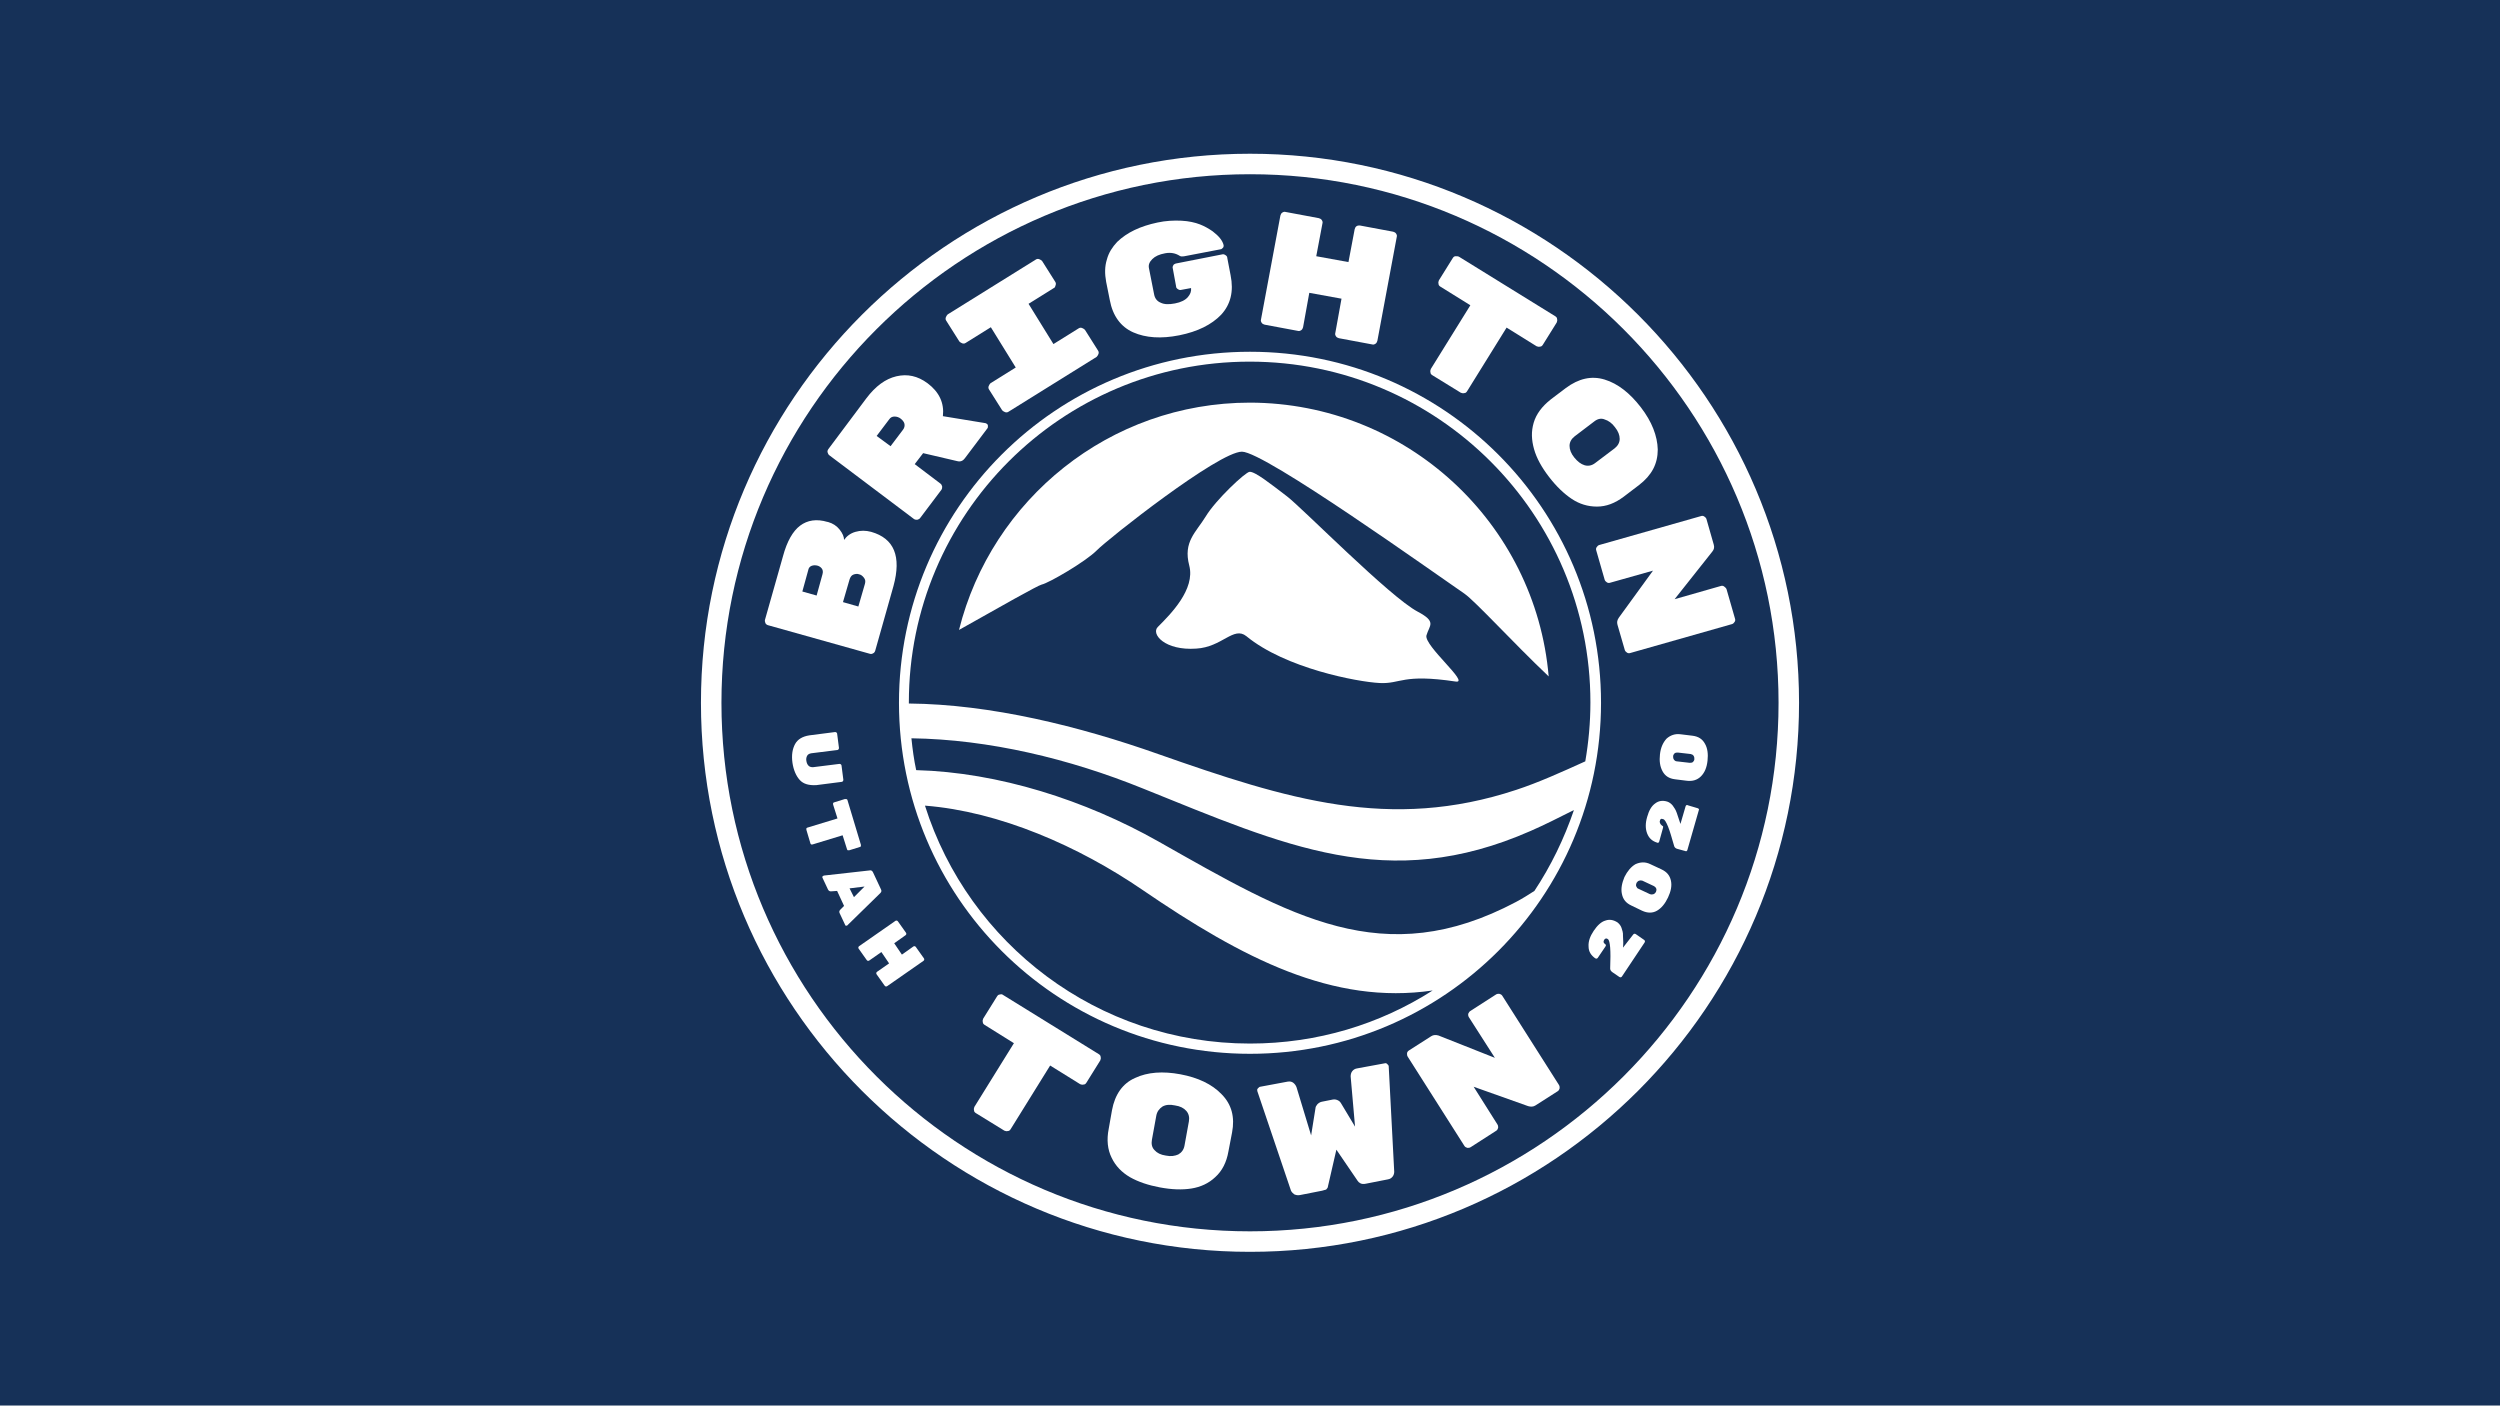 <?xml version="1.0" encoding="utf-8"?>
<!-- Generator: Adobe Illustrator 25.2.3, SVG Export Plug-In . SVG Version: 6.00 Build 0)  -->
<svg version="1.1" id="Layer_1" xmlns="http://www.w3.org/2000/svg" xmlns:xlink="http://www.w3.org/1999/xlink" x="0px" y="0px"
	 viewBox="0 0 683 384" style="enable-background:new 0 0 683 384;" xml:space="preserve">
<style type="text/css">
	.st0{fill:#163158;}
	.st1{fill:#FFFFFF;}
</style>
<rect class="st0" width="683" height="384"/>
<g>
	<g>
		<path class="st1" d="M238,145.3c6.3,1.8,8.3,6.7,6.1,14.8l-5,17.7c-0.1,0.3-0.3,0.6-0.6,0.7c-0.3,0.2-0.6,0.2-0.9,0.1l-27.8-7.8
			c-0.3-0.1-0.6-0.3-0.7-0.6s-0.2-0.6-0.1-0.9l4.9-17.3c1.1-4.1,2.7-6.9,4.7-8.4c2-1.5,4.5-1.9,7.5-1l0.1,0c1.4,0.4,2.4,1.1,3.2,2.1
			c0.8,1,1.2,2,1.2,2.8c0.7-1,1.7-1.8,3.1-2.2C235.1,144.9,236.5,144.9,238,145.3z M224.5,155.3c-0.3-0.4-0.8-0.7-1.3-0.8
			c-0.5-0.1-1-0.1-1.5,0.1c-0.5,0.2-0.8,0.6-0.9,1.2l-1.6,5.8l3.9,1.1l1.6-5.8C224.9,156.2,224.8,155.7,224.5,155.3z M230.3,164.5
			l4.2,1.2l1.8-6.2c0.2-0.7,0.1-1.2-0.3-1.7c-0.4-0.5-0.8-0.8-1.3-0.9l0,0c-0.5-0.2-1.1-0.1-1.6,0.1c-0.5,0.2-0.8,0.7-1,1.3
			L230.3,164.5z"/>
		<path class="st1" d="M269.2,115.6c0.1,0,0.3,0.1,0.4,0.2c0.2,0.1,0.3,0.3,0.3,0.6c0,0.3,0,0.5-0.2,0.7l-6.1,8.1
			c-0.5,0.7-1.2,1-2,0.8l-9.4-2.2l-2.3,3l7,5.3c0.3,0.2,0.4,0.5,0.5,0.8c0,0.3,0,0.6-0.2,0.9l-5.8,7.7c-0.2,0.3-0.5,0.4-0.8,0.5
			c-0.3,0-0.6,0-0.9-0.2l-23.1-17.4c-0.3-0.2-0.4-0.5-0.5-0.8s0-0.6,0.2-0.9l10.4-13.9c2.5-3.3,5.2-5.3,8.2-6c3-0.7,5.8-0.1,8.5,1.9
			c3.2,2.4,4.6,5.4,4.2,9L269.2,115.6z M239.5,119.1l3.8,2.8l3.4-4.5c0.4-0.5,0.5-1.1,0.4-1.6s-0.5-1-1-1.4
			c-0.5-0.4-1.1-0.6-1.7-0.6c-0.6,0-1.1,0.2-1.5,0.8L239.5,119.1z"/>
		<path class="st1" d="M287.9,78.7L281,83l6.8,11l6.9-4.3c0.3-0.2,0.6-0.2,0.9-0.1c0.3,0.1,0.6,0.3,0.8,0.5l3.6,5.7
			c0.2,0.3,0.2,0.6,0.1,0.9c-0.1,0.3-0.3,0.6-0.5,0.8l-24.1,15c-0.3,0.2-0.6,0.2-0.9,0.1c-0.3-0.1-0.6-0.3-0.8-0.5l-3.6-5.7
			c-0.2-0.3-0.2-0.6-0.1-0.9c0.1-0.3,0.3-0.6,0.5-0.8l6.9-4.3l-6.8-11l-6.9,4.3c-0.3,0.2-0.6,0.2-0.9,0.1c-0.3-0.1-0.6-0.3-0.8-0.5
			l-3.6-5.7c-0.2-0.3-0.2-0.6-0.1-0.9s0.3-0.6,0.5-0.8l24.1-15c0.3-0.2,0.6-0.2,0.9-0.1c0.3,0.1,0.6,0.3,0.8,0.5l3.6,5.7
			c0.2,0.3,0.2,0.6,0.1,0.9C288.3,78.3,288.2,78.6,287.9,78.7z"/>
		<path class="st1" d="M321.2,72l12.7-2.5c0.3-0.1,0.6,0,0.9,0.2c0.3,0.2,0.5,0.4,0.5,0.8l0.9,4.7c0.9,4.4,0,8-2.6,10.8
			c-2.6,2.7-6.4,4.6-11.4,5.6c-5,1-9.2,0.7-12.6-0.8c-3.4-1.5-5.6-4.5-6.4-8.8l-1-5c-0.4-2.2-0.4-4.2,0.2-6.1
			c0.5-1.9,1.5-3.4,2.8-4.8c2.7-2.6,6.3-4.3,11-5.3c2.3-0.5,4.5-0.6,6.6-0.5c2,0.1,3.7,0.5,5,1c1.3,0.5,2.5,1.2,3.5,1.9
			c1.7,1.3,2.7,2.5,3,3.8c0,0.3,0,0.5-0.2,0.7c-0.2,0.2-0.4,0.4-0.6,0.4l-9.9,1.9c-0.6,0.1-1,0.1-1.3-0.1c-1.1-0.7-2.4-1-4-0.7
			c-1.6,0.3-2.7,0.8-3.5,1.6c-0.8,0.8-1.1,1.6-0.9,2.5l1.4,7.1c0.2,1.1,0.8,1.9,1.8,2.3c1,0.5,2.3,0.5,3.9,0.2
			c1.6-0.3,2.8-0.9,3.5-1.7c0.7-0.8,1-1.6,0.9-2.5l-2.7,0.5c-0.3,0.1-0.6,0-0.9-0.2c-0.3-0.2-0.5-0.4-0.5-0.8l-0.9-4.9
			c-0.1-0.3,0-0.6,0.2-0.9C320.6,72.3,320.9,72.1,321.2,72z"/>
		<path class="st1" d="M371.5,61.6l9.1,1.7c0.3,0.1,0.6,0.2,0.8,0.5c0.2,0.3,0.3,0.6,0.2,0.9l-5.3,28.4c-0.1,0.3-0.2,0.6-0.5,0.8
			c-0.3,0.2-0.6,0.3-0.9,0.2l-9.1-1.7c-0.3-0.1-0.6-0.2-0.8-0.5c-0.2-0.3-0.3-0.6-0.2-0.9l1.7-9.4l-8.8-1.6l-1.7,9.4
			c-0.1,0.3-0.2,0.6-0.5,0.8c-0.3,0.2-0.6,0.3-0.9,0.2l-9.1-1.7c-0.3-0.1-0.6-0.2-0.8-0.5c-0.2-0.3-0.3-0.6-0.2-0.9l5.3-28.4
			c0.1-0.3,0.2-0.6,0.5-0.8c0.3-0.2,0.6-0.3,0.9-0.2l9.1,1.7c0.3,0.1,0.6,0.2,0.8,0.5c0.2,0.3,0.3,0.6,0.2,0.9l-1.7,9l8.8,1.6l1.7-9
			c0.1-0.3,0.2-0.6,0.5-0.8C370.9,61.6,371.2,61.6,371.5,61.6z"/>
		<path class="st1" d="M398.7,70.2l26.2,16.2c0.3,0.2,0.5,0.4,0.5,0.8c0.1,0.3,0,0.6-0.1,0.9l-3.8,6.1c-0.2,0.3-0.4,0.5-0.8,0.5
			c-0.3,0.1-0.6,0-0.9-0.1l-8.2-5.1l-10.8,17.4c-0.2,0.3-0.4,0.5-0.8,0.5c-0.3,0.1-0.6,0-0.9-0.1l-7.8-4.8c-0.3-0.2-0.5-0.4-0.5-0.8
			c-0.1-0.3,0-0.6,0.1-0.9l10.8-17.4l-8.2-5.1c-0.3-0.2-0.5-0.4-0.5-0.8c-0.1-0.3,0-0.6,0.1-0.9l3.8-6.1c0.2-0.3,0.4-0.5,0.8-0.5
			C398.1,70,398.4,70,398.7,70.2z"/>
		<path class="st1" d="M447.8,132.5l-4.2,3.2c-2.4,1.8-4.8,2.7-7.3,2.7c-2.5,0-4.8-0.7-6.9-2.1c-2.1-1.4-4.2-3.4-6.2-6
			c-2-2.6-3.4-5.1-4.1-7.6s-0.8-4.8-0.1-7.2c0.7-2.4,2.3-4.5,4.7-6.4l4.1-3.1c3.5-2.6,7-3.4,10.6-2.3c3.6,1.1,6.9,3.7,9.9,7.6
			c3,3.9,4.5,7.8,4.6,11.5C452.9,126.7,451.3,129.8,447.8,132.5z M435.6,115.1l-5.4,4.1c-0.9,0.7-1.4,1.6-1.4,2.6
			c0,1,0.4,2.1,1.3,3.2s1.8,1.8,2.8,2.1c1,0.3,2,0.1,2.9-0.6l5.3-4c0.9-0.7,1.4-1.6,1.4-2.6c0-1-0.4-2.1-1.3-3.2
			c-0.8-1.1-1.8-1.8-2.8-2.1C437.5,114.2,436.5,114.4,435.6,115.1z"/>
		<path class="st1" d="M471.7,161l2.3,8c0.1,0.3,0.1,0.6-0.1,0.9c-0.2,0.3-0.4,0.5-0.7,0.6l-27.8,7.9c-0.3,0.1-0.6,0.1-0.9-0.1
			c-0.3-0.2-0.5-0.4-0.6-0.7l-2-6.9c-0.2-0.7-0.1-1.3,0.4-2l9.3-12.8l-11.7,3.3c-0.3,0.1-0.6,0.1-0.9-0.1c-0.3-0.2-0.5-0.4-0.6-0.7
			l-2.3-8c-0.1-0.3-0.1-0.6,0.1-0.9c0.2-0.3,0.4-0.5,0.7-0.6l27.8-7.9c0.3-0.1,0.6-0.1,0.9,0.1c0.3,0.2,0.5,0.4,0.6,0.7l2,7
			c0.2,0.7,0.1,1.3-0.4,1.9l-10.3,13l12.6-3.6c0.3-0.1,0.6-0.1,0.9,0.1C471.4,160.5,471.6,160.7,471.7,161z"/>
	</g>
	<g>
		<path class="st1" d="M401.7,276.2l7-4.5c0.3-0.2,0.6-0.2,0.9-0.2c0.3,0.1,0.6,0.2,0.8,0.5l15.5,24.4c0.2,0.3,0.2,0.6,0.2,0.9
			c-0.1,0.3-0.2,0.6-0.5,0.8l-6.1,3.9c-0.6,0.4-1.3,0.4-2,0.2l-14.9-5.3l6.5,10.3c0.2,0.3,0.2,0.6,0.2,0.9c-0.1,0.3-0.2,0.6-0.5,0.8
			l-7,4.5c-0.3,0.2-0.6,0.2-0.9,0.2c-0.3-0.1-0.6-0.2-0.8-0.5l-15.5-24.4c-0.2-0.3-0.2-0.6-0.2-0.9s0.2-0.6,0.5-0.8l6.1-3.9
			c0.6-0.4,1.3-0.4,2-0.2l15.4,6.1l-7.1-11.1c-0.2-0.3-0.2-0.6-0.2-0.9C401.3,276.6,401.4,276.4,401.7,276.2z"/>
		<path class="st1" d="M361.2,325.3l-6.1,1.2c-0.6,0.1-1,0-1.5-0.2c-0.4-0.3-0.7-0.6-0.9-1l-9.2-27.2l0-0.1c-0.1-0.3,0-0.5,0.2-0.7
			c0.2-0.2,0.4-0.4,0.6-0.4l7.5-1.4c0.6-0.1,1.1,0,1.5,0.3c0.4,0.3,0.7,0.7,0.9,1.2l4,13.2l1.2-7.5c0-0.3,0.2-0.6,0.5-1
			c0.3-0.3,0.7-0.6,1.2-0.7l3-0.6c0.5-0.1,1,0,1.4,0.2c0.4,0.2,0.7,0.5,0.8,0.7l3.9,6.5l-1.2-13.7c0-0.5,0.1-1,0.4-1.4
			c0.3-0.4,0.7-0.7,1.3-0.8l7.6-1.4c0.3-0.1,0.5,0,0.7,0.2c0.2,0.2,0.4,0.4,0.4,0.6l0,0.1l1.5,28.7c0,0.4-0.1,0.9-0.4,1.3
			c-0.3,0.4-0.7,0.7-1.3,0.8l-6.1,1.2c-0.5,0.1-1,0.1-1.4-0.1c-0.4-0.2-0.6-0.4-0.8-0.7l-5.8-8.5l-2.3,10c0,0.3-0.2,0.6-0.5,0.9
			C362.1,325,361.7,325.2,361.2,325.3z"/>
		<path class="st1" d="M336.6,309.4l-1,5.2c-0.5,2.9-1.7,5.3-3.6,7c-1.8,1.7-4,2.7-6.5,3.1c-2.5,0.4-5.4,0.3-8.6-0.3
			s-5.9-1.5-8.2-2.8c-2.2-1.3-3.9-3-5-5.3c-1.1-2.2-1.4-4.9-0.8-7.9l0.9-5.1c0.8-4.3,2.9-7.3,6.3-8.8c3.4-1.6,7.6-1.9,12.4-1
			c4.8,0.9,8.6,2.7,11.2,5.4C336.5,301.7,337.4,305.2,336.6,309.4z M315.9,304.8l-1.2,6.6c-0.2,1.1,0,2.1,0.7,2.8
			c0.7,0.8,1.7,1.3,3.1,1.5c1.4,0.3,2.5,0.1,3.4-0.3c0.9-0.5,1.5-1.3,1.7-2.4l1.2-6.6c0.2-1.1,0-2.1-0.7-2.9
			c-0.7-0.8-1.7-1.3-3.1-1.5c-1.4-0.3-2.5-0.2-3.4,0.3C316.7,302.9,316.1,303.7,315.9,304.8z"/>
		<path class="st1" d="M274,271.8l26.2,16.2c0.3,0.2,0.5,0.4,0.5,0.8c0.1,0.3,0,0.6-0.1,0.9l-3.8,6.1c-0.2,0.3-0.4,0.5-0.8,0.5
			c-0.3,0.1-0.6,0-0.9-0.1l-8.2-5.1l-10.8,17.4c-0.2,0.3-0.4,0.5-0.8,0.5c-0.3,0.1-0.6,0-0.9-0.1l-7.8-4.8c-0.3-0.2-0.5-0.4-0.5-0.8
			c-0.1-0.3,0-0.6,0.1-0.9l10.8-17.4L269,280c-0.3-0.2-0.5-0.4-0.5-0.8c-0.1-0.3,0-0.6,0.1-0.9l3.8-6.1c0.2-0.3,0.4-0.5,0.8-0.5
			C273.4,271.6,273.8,271.6,274,271.8z"/>
	</g>
	<g>
		<path class="st1" d="M250.2,258.7l2.2,3.1c0.1,0.1,0.1,0.2,0.1,0.4c0,0.1-0.1,0.2-0.2,0.3l-9.9,6.9c-0.1,0.1-0.2,0.1-0.4,0.1
			c-0.1,0-0.2-0.1-0.3-0.2l-2.2-3.1c-0.1-0.1-0.1-0.2-0.1-0.4c0-0.1,0.1-0.2,0.2-0.3l3.3-2.3l-2.1-3.1l-3.3,2.3
			c-0.1,0.1-0.2,0.1-0.4,0.1c-0.1,0-0.2-0.1-0.3-0.2l-2.2-3.1c-0.1-0.1-0.1-0.2-0.1-0.4c0-0.1,0.1-0.2,0.2-0.3l9.9-6.9
			c0.1-0.1,0.2-0.1,0.4-0.1c0.1,0,0.2,0.1,0.3,0.2l2.2,3.1c0.1,0.1,0.1,0.2,0.1,0.4c0,0.1-0.1,0.2-0.2,0.3l-3.1,2.2l2.1,3.1l3.1-2.2
			c0.1-0.1,0.2-0.1,0.4-0.1C250,258.5,250.1,258.6,250.2,258.7z"/>
		<path class="st1" d="M226.2,243l-1.5-3.2c0-0.1-0.1-0.2,0-0.3c0-0.1,0.1-0.2,0.2-0.2c0.1,0,0.1-0.1,0.2-0.1l12.5-1.4
			c0.4-0.1,0.7,0.1,0.9,0.5l2.2,4.7c0.2,0.4,0.1,0.7-0.2,1l-9,8.8c0,0-0.1,0.1-0.1,0.1c-0.1,0-0.2,0-0.3,0c-0.1,0-0.2-0.1-0.2-0.2
			l-1.5-3.2c-0.2-0.4-0.1-0.7,0.2-1l1-1l-1.9-4.1l-1.4,0.1C226.7,243.6,226.4,243.4,226.2,243z M233.3,245.1l2.9-2.9l-4.1,0.5
			L233.3,245.1z"/>
		<path class="st1" d="M231.5,218.5l3.7,12.3c0,0.1,0,0.3,0,0.4c-0.1,0.1-0.2,0.2-0.3,0.2l-2.9,0.9c-0.1,0-0.3,0-0.4,0
			c-0.1-0.1-0.2-0.2-0.2-0.3l-1.2-3.8l-8.2,2.5c-0.1,0-0.3,0-0.4,0c-0.1-0.1-0.2-0.2-0.2-0.3l-1.1-3.7c0-0.1,0-0.3,0-0.4
			c0.1-0.1,0.2-0.2,0.3-0.2l8.2-2.5l-1.2-3.8c0-0.1,0-0.3,0-0.4c0.1-0.1,0.2-0.2,0.3-0.2l2.9-0.9c0.1,0,0.3,0,0.4,0
			C231.3,218.3,231.4,218.4,231.5,218.5z"/>
		<path class="st1" d="M218.5,213.1c-1-1.1-1.7-2.7-2-4.7c-0.3-2.1,0-3.8,0.7-5.1s2-2.1,3.9-2.4l7-0.9c0.1,0,0.3,0,0.4,0.1
			c0.1,0.1,0.2,0.2,0.2,0.3l0.5,3.9c0,0.1,0,0.3-0.1,0.4c-0.1,0.1-0.2,0.2-0.3,0.2l-7.2,0.9c-0.5,0.1-0.9,0.3-1.1,0.7
			c-0.2,0.4-0.3,0.8-0.2,1.4c0.1,0.6,0.3,1,0.6,1.3c0.3,0.3,0.7,0.4,1.2,0.4l7.2-0.9c0.1,0,0.3,0,0.4,0.1c0.1,0.1,0.2,0.2,0.2,0.3
			l0.5,3.9c0,0.1,0,0.3-0.1,0.4c-0.1,0.1-0.2,0.2-0.3,0.2l-7,0.9C221,214.6,219.5,214.2,218.5,213.1z"/>
	</g>
	<g>
		<path class="st1" d="M459.1,200.6l3.3,0.4c1.6,0.2,2.7,0.9,3.4,2.2c0.7,1.2,0.9,2.8,0.7,4.6c-0.2,1.9-0.8,3.3-1.8,4.3
			c-1,1-2.3,1.4-3.9,1.2l-3.2-0.4c-1.6-0.2-2.7-0.9-3.4-2.2c-0.7-1.3-0.9-2.8-0.7-4.6c0.2-1.8,0.8-3.2,1.8-4.3
			C456.3,200.9,457.6,200.4,459.1,200.6z M458.1,208l3.5,0.4c0.3,0,0.6,0,0.9-0.2c0.2-0.2,0.4-0.5,0.4-0.8c0-0.3,0-0.6-0.2-0.9
			c-0.2-0.3-0.4-0.4-0.8-0.5l-3.5-0.4c-0.3,0-0.6,0-0.9,0.2c-0.2,0.2-0.4,0.5-0.4,0.8s0,0.6,0.2,0.9
			C457.5,207.8,457.8,208,458.1,208z"/>
		<path class="st1" d="M460.5,220.3c0-0.1,0.1-0.2,0.2-0.3s0.3-0.1,0.4,0l2.7,0.8c0.1,0,0.2,0.1,0.3,0.2s0.1,0.2,0,0.4l-3.1,10.8
			c0,0.1-0.1,0.2-0.2,0.3s-0.2,0.1-0.4,0l-2.2-0.6c-0.4-0.1-0.7-0.4-0.8-0.7c-0.7-2.4-1.2-4.2-1.7-5.4c-0.5-1.2-0.9-1.9-1.3-2
			c-0.1,0-0.3-0.1-0.4-0.1c-0.1,0-0.2,0-0.3,0.1c-0.1,0.1-0.2,0.2-0.2,0.4c-0.1,0.2-0.1,0.4,0,0.6c0.1,0.2,0.1,0.3,0.2,0.4
			s0.2,0.2,0.3,0.3c0.2,0.1,0.2,0.2,0.3,0.2c0.1,0.1,0.1,0.3,0,0.6l-1,3.6c0,0.1-0.1,0.2-0.2,0.3c-0.1,0.1-0.2,0.1-0.4,0
			c-1.3-0.4-2.2-1.2-2.7-2.5c-0.5-1.3-0.5-2.8,0-4.5c0.5-1.8,1.2-3,2.2-3.7c0.9-0.7,2-0.9,3.3-0.5c0.6,0.2,1.1,0.6,1.5,1.1
			c0.2,0.3,0.4,0.6,0.6,0.9c0.2,0.3,0.3,0.6,0.5,1.1c0.4,1.1,0.7,2.2,1,3L460.5,220.3z"/>
		<path class="st1" d="M450.9,236.1l3,1.4c1.5,0.7,2.3,1.7,2.6,3.1c0.3,1.4,0,2.9-0.8,4.6c-0.8,1.7-1.8,2.9-3,3.6
			c-1.2,0.7-2.6,0.7-4.1,0l-2.9-1.4c-1.5-0.7-2.3-1.7-2.6-3.2c-0.3-1.4,0-2.9,0.7-4.6c0.8-1.6,1.8-2.8,3-3.5
			C448.1,235.5,449.5,235.4,450.9,236.1z M447.6,242.8l3.2,1.5c0.3,0.1,0.6,0.1,0.9,0c0.3-0.1,0.5-0.3,0.7-0.6
			c0.1-0.3,0.2-0.6,0.1-0.9s-0.3-0.5-0.6-0.7l-3.2-1.5c-0.3-0.1-0.6-0.1-0.9,0c-0.3,0.1-0.5,0.3-0.7,0.6c-0.1,0.3-0.2,0.6-0.1,0.9
			C447.2,242.5,447.3,242.7,447.6,242.8z"/>
		<path class="st1" d="M446.2,255.3c0.1-0.1,0.2-0.2,0.3-0.2c0.1,0,0.3,0,0.4,0.1l2.3,1.6c0.1,0.1,0.2,0.2,0.2,0.3
			c0,0.1,0,0.3-0.1,0.4l-6.2,9.3c-0.1,0.1-0.2,0.2-0.3,0.2c-0.1,0-0.3,0-0.4-0.1l-1.9-1.3c-0.4-0.3-0.6-0.6-0.6-1
			c0.1-2.5,0.1-4.4,0-5.7c-0.1-1.3-0.3-2.1-0.6-2.3c-0.1-0.1-0.2-0.1-0.3-0.2c-0.1,0-0.2,0-0.3,0c-0.1,0-0.3,0.2-0.4,0.3
			c-0.1,0.2-0.2,0.4-0.2,0.5c0,0.2,0,0.3,0.1,0.4c0.1,0.1,0.1,0.2,0.3,0.3c0.1,0.1,0.2,0.2,0.2,0.2c0.1,0.1,0,0.3-0.1,0.5l-2.1,3.1
			c-0.1,0.1-0.2,0.2-0.3,0.2c-0.1,0-0.2,0-0.4-0.1c-1.1-0.8-1.8-1.8-1.8-3.2c-0.1-1.4,0.4-2.8,1.4-4.3c1-1.5,2.1-2.5,3.2-2.8
			c1.1-0.4,2.2-0.2,3.3,0.5c0.5,0.4,0.9,0.9,1.1,1.5c0.1,0.4,0.2,0.7,0.3,1c0.1,0.3,0.1,0.7,0.1,1.2c0.1,1.2,0.1,2.3,0,3.2
			L446.2,255.3z"/>
	</g>
	<g>
		<path class="st1" d="M341.5,342c-82.7,0-150-67.3-150-150c0-82.7,67.3-150,150-150c82.7,0,150,67.3,150,150
			C491.5,274.7,424.2,342,341.5,342z M341.5,47.6c-79.6,0-144.4,64.8-144.4,144.4c0,79.6,64.8,144.4,144.4,144.4
			c79.6,0,144.4-64.8,144.4-144.4C485.9,112.4,421.1,47.6,341.5,47.6z"/>
	</g>
	<g>
		<path class="st1" d="M341.5,96.1c-53,0-95.9,42.9-95.9,95.9c0,53,42.9,95.9,95.9,95.9c53,0,95.9-42.9,95.9-95.9
			C437.4,139,394.5,96.1,341.5,96.1z M341.5,285.1c-41.6,0-76.9-27.3-88.8-65c20.4,1.6,42,11.1,59.4,23
			c27.5,18.8,52.1,31.5,79.3,27.5C377,279.8,359.9,285.1,341.5,285.1z M419.2,243.4c-1.7,1.1-3.3,2.1-5,3
			c-36.2,19.2-61.5,4-97.7-16.5c-20-11.3-43.7-18.9-66.2-19.5c-0.6-2.8-1-5.7-1.3-8.7c21.2,0.3,43.2,5.6,63.2,13.7
			c38.8,15.6,66.9,28.8,106,11.6c3.9-1.7,7.8-3.7,11.8-5.7C427.3,229.2,423.7,236.6,419.2,243.4z M414.2,215.8
			c-34.5,11.4-62.5,2.6-97.8-9.8c-21.5-7.6-45.7-13.6-68.1-13.8c0-0.1,0-0.2,0-0.3c0-51.4,41.7-93.1,93.1-93.1
			c51.4,0,93.1,41.7,93.1,93.1c0,5.5-0.5,10.9-1.4,16.1C426.7,210.9,420.3,213.8,414.2,215.8z"/>
		<path class="st1" d="M397.7,186.2c-14.7-2.2-14.9,0.7-20.8,0.4c-6-0.3-25.7-4-36.4-12.8c-3.5-2.8-6.6,3-13.7,3.4
			c-8.6,0.6-12.4-4-10.5-5.9c3.5-3.5,10.3-10.3,8.6-16.8c-1.7-6.5,1.8-9,4.5-13.4c2.7-4.5,10.9-12.2,12-12.2c1.5-0.1,6,3.5,10.2,6.7
			c4.2,3.2,28.1,27.5,35.7,31.5c5.3,2.8,3.2,3.7,2.4,6.5C389,176.4,401.7,186.8,397.7,186.2z"/>
		<path class="st1" d="M423.1,184.8c-9.9-9.4-19.9-20.4-23-22.6c-8.2-5.6-54.6-38.8-60.8-38.8c-6.4,0-36.7,23.9-39.7,27
			c-3.1,3.1-13.1,8.9-15,9.3c-1,0.2-11.6,6.2-22.6,12.4c8.9-35.6,41.1-62.1,79.5-62.1C384.3,110.1,419.5,142.9,423.1,184.8z"/>
	</g>
</g>
</svg>
